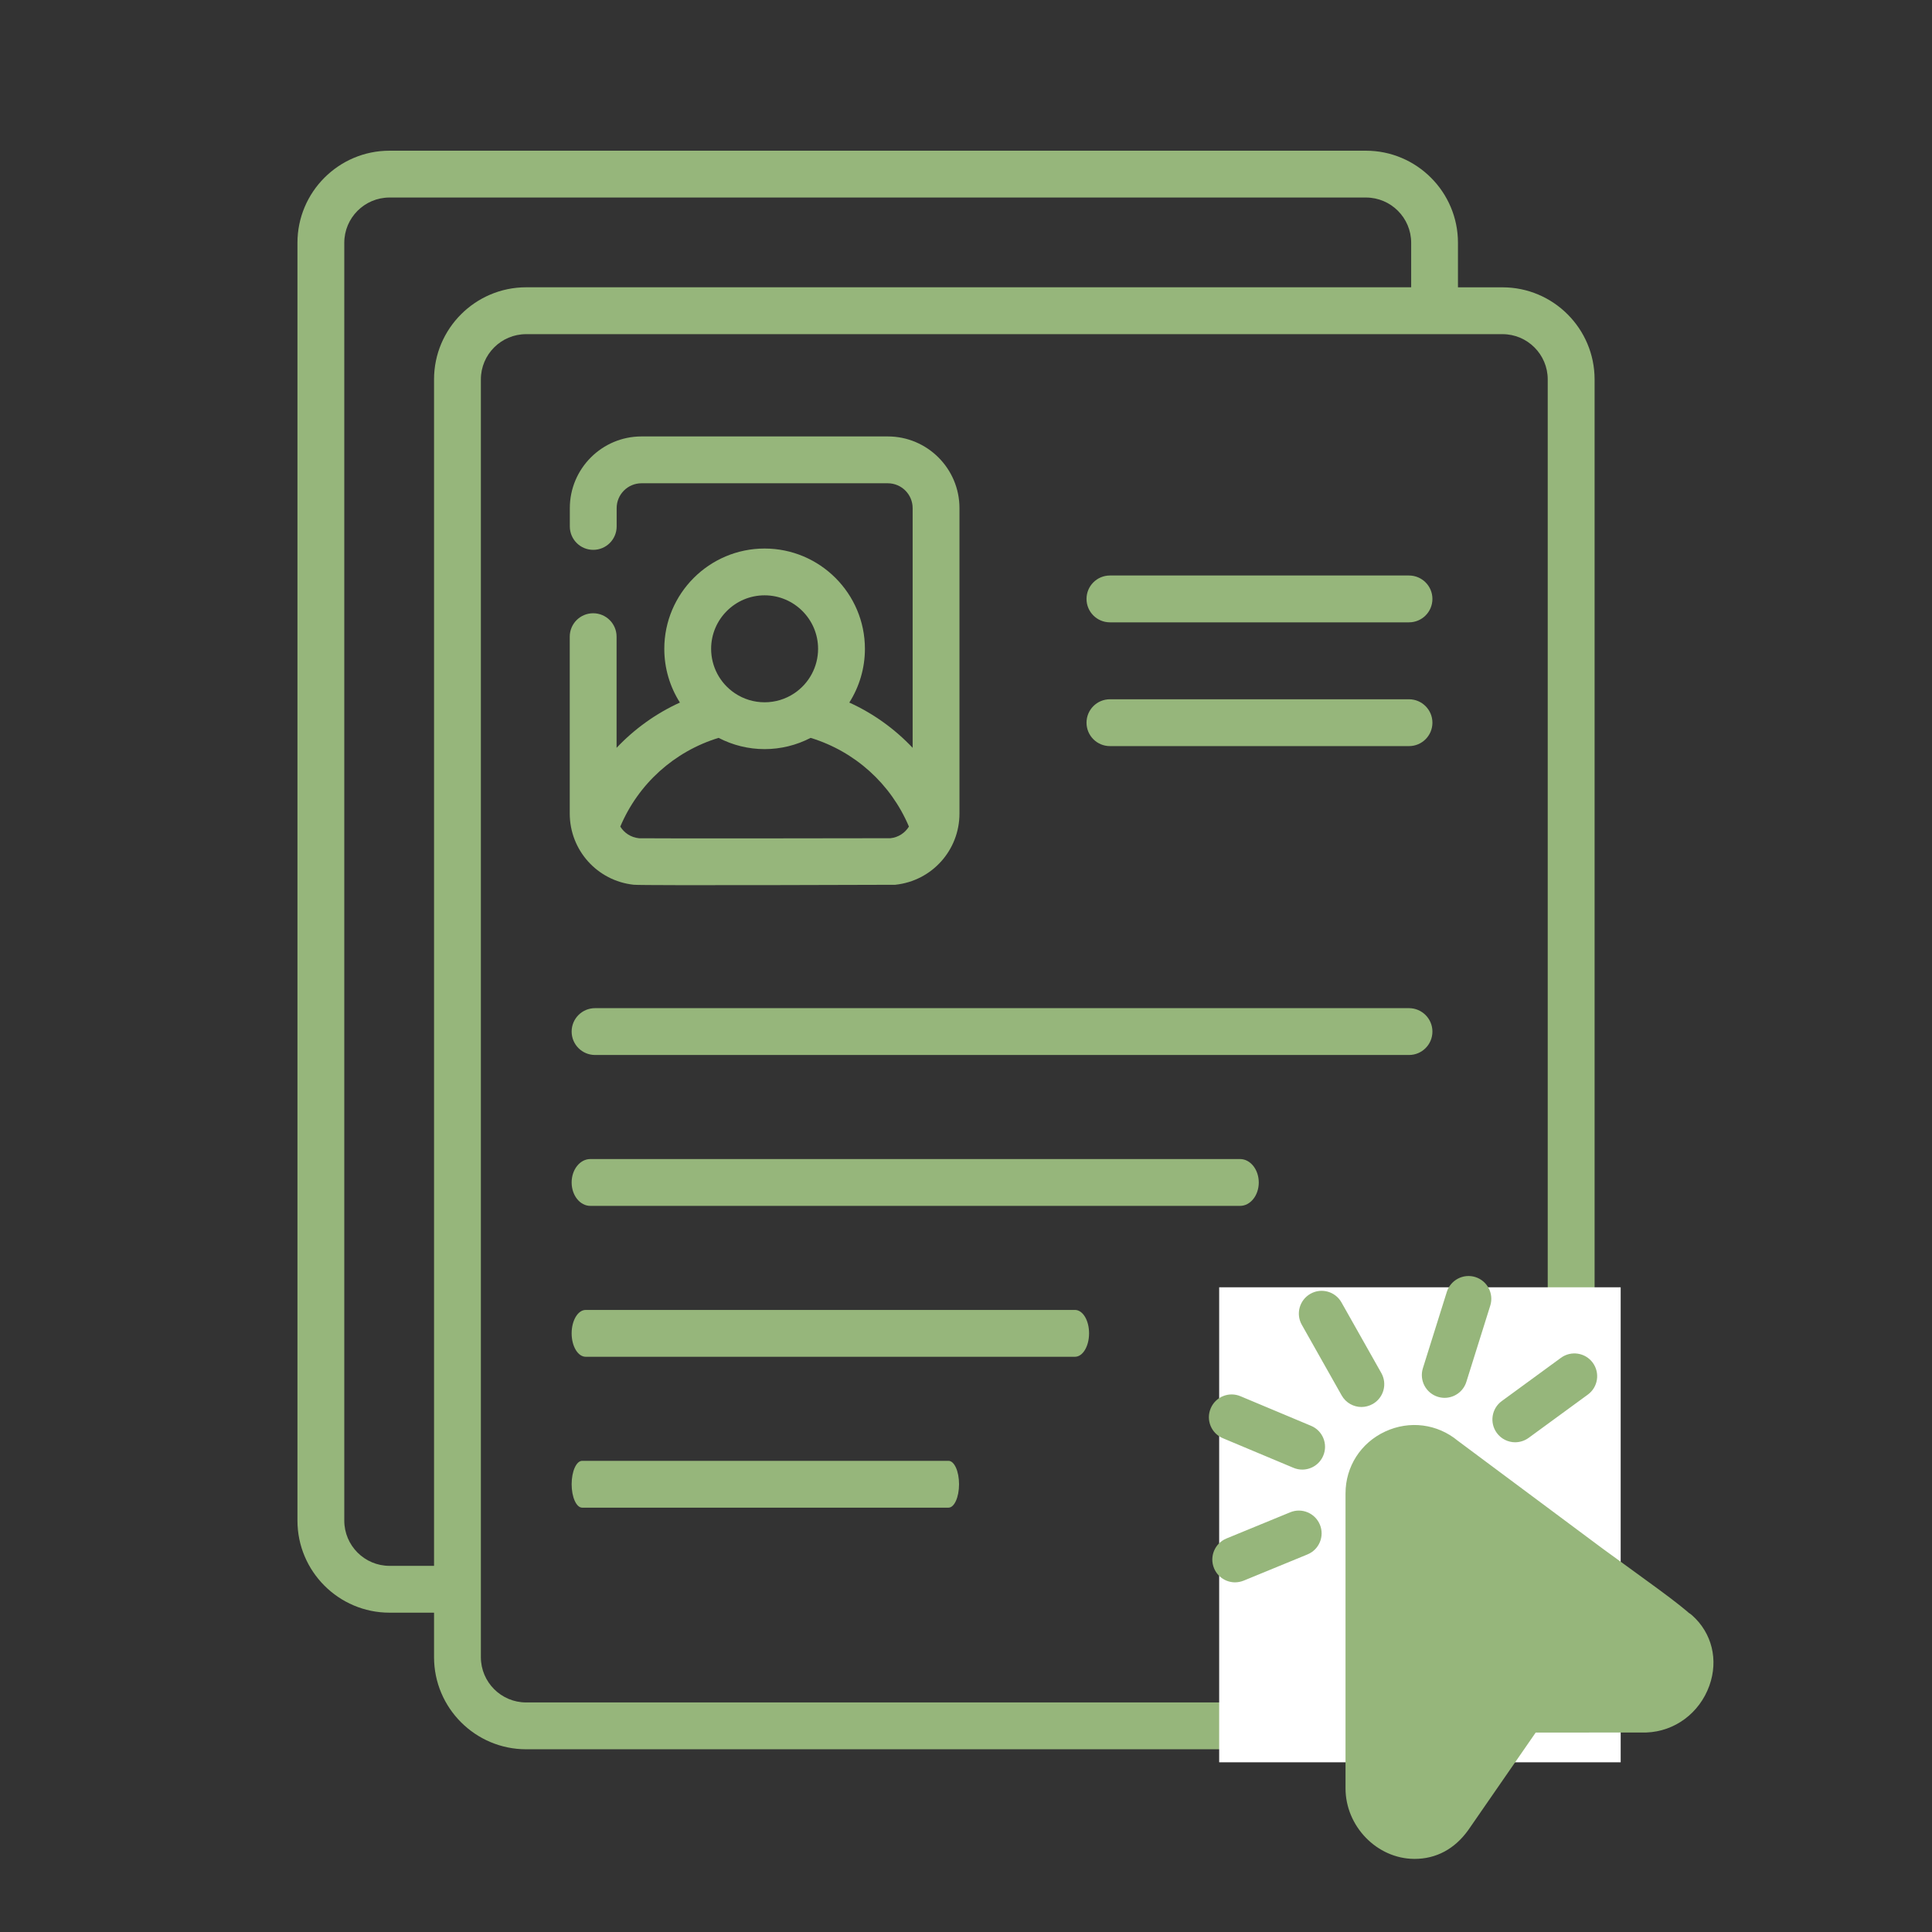 <?xml version="1.0" encoding="utf-8"?>
<!-- Generator: Adobe Illustrator 24.3.0, SVG Export Plug-In . SVG Version: 6.00 Build 0)  -->
<svg version="1.1" id="Layer_1" xmlns="http://www.w3.org/2000/svg" xmlns:xlink="http://www.w3.org/1999/xlink" x="0px" y="0px"
	 viewBox="0 0 500 500" style="enable-background:new 0 0 500 500;" xml:space="preserve">
<rect x="0" y="0" width="500" height="500" fill="#333333" stroke="none"/>
<style type="text/css">
	.st0{fill:#96B67B;}
	.st1{fill:#FFFFFF;}
</style>
<g>
	<g>
		<path class="st0" d="M364.65,260.91H154c-3.35,0-6.06,2.71-6.06,6.06c0,3.35,2.71,6.06,6.06,6.06h210.65
			c3.35,0,6.06-2.71,6.06-6.06C370.71,263.63,367.99,260.91,364.65,260.91L364.65,260.91z"/>
		<path class="st0" d="M320.92,299.96H152.78c-2.67,0-4.84,2.71-4.84,6.06c0,3.35,2.17,6.06,4.84,6.06h168.15
			c2.67,0,4.84-2.71,4.84-6.06C325.76,302.68,323.6,299.96,320.92,299.96L320.92,299.96z"/>
		<path class="st0" d="M278.21,339.01H151.58c-2.01,0-3.64,2.71-3.64,6.06c0,3.35,1.63,6.06,3.64,6.06h126.63
			c2.01,0,3.64-2.71,3.64-6.06C281.86,341.72,280.23,339.01,278.21,339.01L278.21,339.01z"/>
		<path class="st0" d="M245.47,378.06h-94.8c-1.51,0-2.73,2.71-2.73,6.06c0,3.35,1.22,6.06,2.73,6.06h94.8
			c1.51,0,2.73-2.71,2.73-6.06C248.2,380.77,246.98,378.06,245.47,378.06L245.47,378.06z"/>
		<path class="st0" d="M364.65,180.97h-77.4c-3.35,0-6.06,2.71-6.06,6.06c0,3.35,2.71,6.06,6.06,6.06h77.4
			c3.35,0,6.06-2.71,6.06-6.06C370.71,183.69,367.99,180.97,364.65,180.97z"/>
		<path class="st0" d="M364.65,148.94h-77.4c-3.35,0-6.06,2.71-6.06,6.06c0,3.35,2.71,6.06,6.06,6.06h77.4
			c3.35,0,6.06-2.71,6.06-6.06C370.71,151.65,367.99,148.94,364.65,148.94z"/>
		<path class="st0" d="M406.62,376.01c3.35,0,6.06-2.71,6.06-6.06V98.19c0-13.14-10.69-23.83-23.83-23.83h-11.53V62.83
			c0-13.14-10.69-23.83-23.83-23.83H100.81c-13.14,0-23.83,10.69-23.83,23.83v330.7c0,13.14,10.69,23.83,23.83,23.83h11.52v11.52
			c0,13.14,10.69,23.83,23.83,23.83h252.68c13.14,0,23.83-10.69,23.83-23.83v-30.6c0-3.35-2.71-6.06-6.06-6.06s-6.06,2.71-6.06,6.06
			v30.6c0,6.46-5.25,11.71-11.71,11.71H136.16c-6.46,0-11.71-5.25-11.71-11.71V98.19c0-6.46,5.25-11.71,11.71-11.71h252.68
			c6.46,0,11.71,5.25,11.71,11.71v271.77C400.56,373.3,403.27,376.01,406.62,376.01z M112.33,98.19v307.05h-11.52
			c-6.46,0-11.71-5.25-11.71-11.71V62.83c0-6.46,5.25-11.71,11.71-11.71h252.69c6.46,0,11.71,5.25,11.71,11.71v11.52H136.16
			C123.02,74.36,112.33,85.05,112.33,98.19L112.33,98.19z"/>
		<path class="st0" d="M153.51,158.71c-3.35,0-6.06,2.71-6.06,6.06v45.76c0,9.5,7.11,17.42,16.54,18.44
			c2.29,0.25,67.6,0.01,67.7,0.01c0.02,0,0.04,0,0.07-0.01c9.44-1.02,16.55-8.94,16.55-18.44V131.5c0-10.23-8.32-18.55-18.55-18.55
			h-63.74c-10.23,0-18.55,8.32-18.55,18.55v4.74c0,3.35,2.71,6.06,6.06,6.06s6.06-2.71,6.06-6.06v-4.74c0-3.55,2.89-6.43,6.43-6.43
			h63.74c3.55,0,6.43,2.89,6.43,6.43v62.04c-4.63-4.9-10.18-8.9-16.39-11.72c2.6-4.1,4.04-8.9,4.04-13.9
			c0-14.31-11.65-25.96-25.96-25.96c-14.31,0-25.96,11.65-25.96,25.96c0,5.01,1.44,9.81,4.04,13.9
			c-6.21,2.83-11.76,6.82-16.39,11.72v-28.77C159.57,161.42,156.86,158.71,153.51,158.71L153.51,158.71z M197.88,154.07
			c7.63,0,13.84,6.21,13.84,13.84c0,4.62-2.3,8.92-6.14,11.5c-2.28,1.53-4.94,2.34-7.7,2.34c-2.76,0-5.42-0.81-7.7-2.34
			c-3.85-2.58-6.14-6.88-6.14-11.5C184.04,160.28,190.25,154.07,197.88,154.07z M185.97,190.96c3.67,1.9,7.73,2.91,11.91,2.91
			c4.18,0,8.24-1.01,11.91-2.91c11.47,3.51,20.76,11.88,25.44,22.96c-1.01,1.64-2.74,2.8-4.79,3.01
			c-0.39,0.02-64.06,0.09-64.98,0.01l-0.13-0.01c0,0-0.01,0-0.01,0c-2.05-0.22-3.78-1.37-4.79-3.01
			C165.21,202.84,174.5,194.47,185.97,190.96z"/>
		<rect x="315.52" y="333.15" class="st1" width="103.91" height="122.93"/>
	</g>
</g>
<g>
	<path class="st0" d="M366.11,481.08c-0.04,0-0.08,0-0.12,0c-9.63-0.06-17.77-8.43-17.77-18.27V386.5c0-6.94,3.93-13.08,10.26-16.02
		c6.3-2.92,13.48-2.01,18.8,2.39l37.52,27.94c23.64,17.23,30.96,21.62,23.64,24.55c-7.32,2.93-8.78,1.46-30.68-15.09l-37.65-28.04
		c-0.1-0.07-0.19-0.15-0.28-0.22c-2.69-2.27-5.56-1.21-6.38-0.83c-0.81,0.37-3.44,1.87-3.44,5.33v76.31c0,3.8,3.19,6.46,6.06,6.48
		c1.21,0.01,2.62-0.18,4.28-2.48l19.13-27.66c1.1-1.59,2.91-2.54,4.84-2.54l31.41-0.03c3.01-0.15,4.87-2.42,5.56-4.32
		c0.44-1.23,0.87-3.57-1.21-5.42c-2.43-2.16-2.65-5.89-0.49-8.32c2.16-2.43,5.89-2.65,8.32-0.49c5.15,4.58,6.86,11.55,4.47,18.21
		c-2.55,7.09-8.94,11.85-16.3,12.12c-0.07,0-0.14,0-0.21,0l-28.44,0.02l-17.4,25.16c-0.02,0.02-0.03,0.05-0.05,0.07
		C376.48,478.51,371.69,481.08,366.11,481.08z M355.25,363.36c2.83-1.6,3.84-5.19,2.23-8.03l-10.31-18.27
		c-1.6-2.83-5.19-3.84-8.03-2.23c-2.83,1.6-3.84,5.19-2.23,8.03l10.31,18.27c1.08,1.92,3.08,3,5.14,3
		C353.34,364.12,354.33,363.87,355.25,363.36z M342.46,376.71c1.26-3-0.15-6.46-3.16-7.71l-18.27-7.66c-3-1.26-6.46,0.15-7.71,3.16
		c-1.26,3,0.15,6.46,3.16,7.71l18.27,7.66c0.74,0.31,1.52,0.46,2.28,0.46C339.33,380.33,341.52,378.97,342.46,376.71z
		 M379.49,357.63l6.19-19.74c0.97-3.11-0.76-6.41-3.86-7.39c-3.11-0.97-6.41,0.76-7.39,3.86l-6.19,19.74
		c-0.97,3.11,0.76,6.41,3.86,7.39c0.59,0.18,1.18,0.27,1.76,0.27C376.37,361.76,378.7,360.15,379.49,357.63z M395.61,372.12
		l15.32-11.2c2.63-1.92,3.2-5.61,1.28-8.24c-1.92-2.63-5.61-3.2-8.24-1.28l-15.32,11.2c-2.63,1.92-3.2,5.61-1.28,8.24
		c1.15,1.58,2.95,2.42,4.76,2.42C393.34,373.25,394.56,372.88,395.61,372.12z M321.88,409.06l16.5-6.78
		c3.01-1.24,4.45-4.68,3.21-7.69c-1.24-3.01-4.68-4.45-7.69-3.21l-16.5,6.78c-3.01,1.24-4.45,4.68-3.21,7.69
		c0.94,2.28,3.13,3.66,5.45,3.66C320.39,409.5,321.15,409.36,321.88,409.06z"/>
	<polygon class="st0" points="355.03,381.45 355.03,465.82 365.27,473.65 375.52,469.26 390.15,445.84 412.1,444.38 431.13,441.45 
		436.69,424.93 372.59,378.52 	"/>
</g>
</svg>
